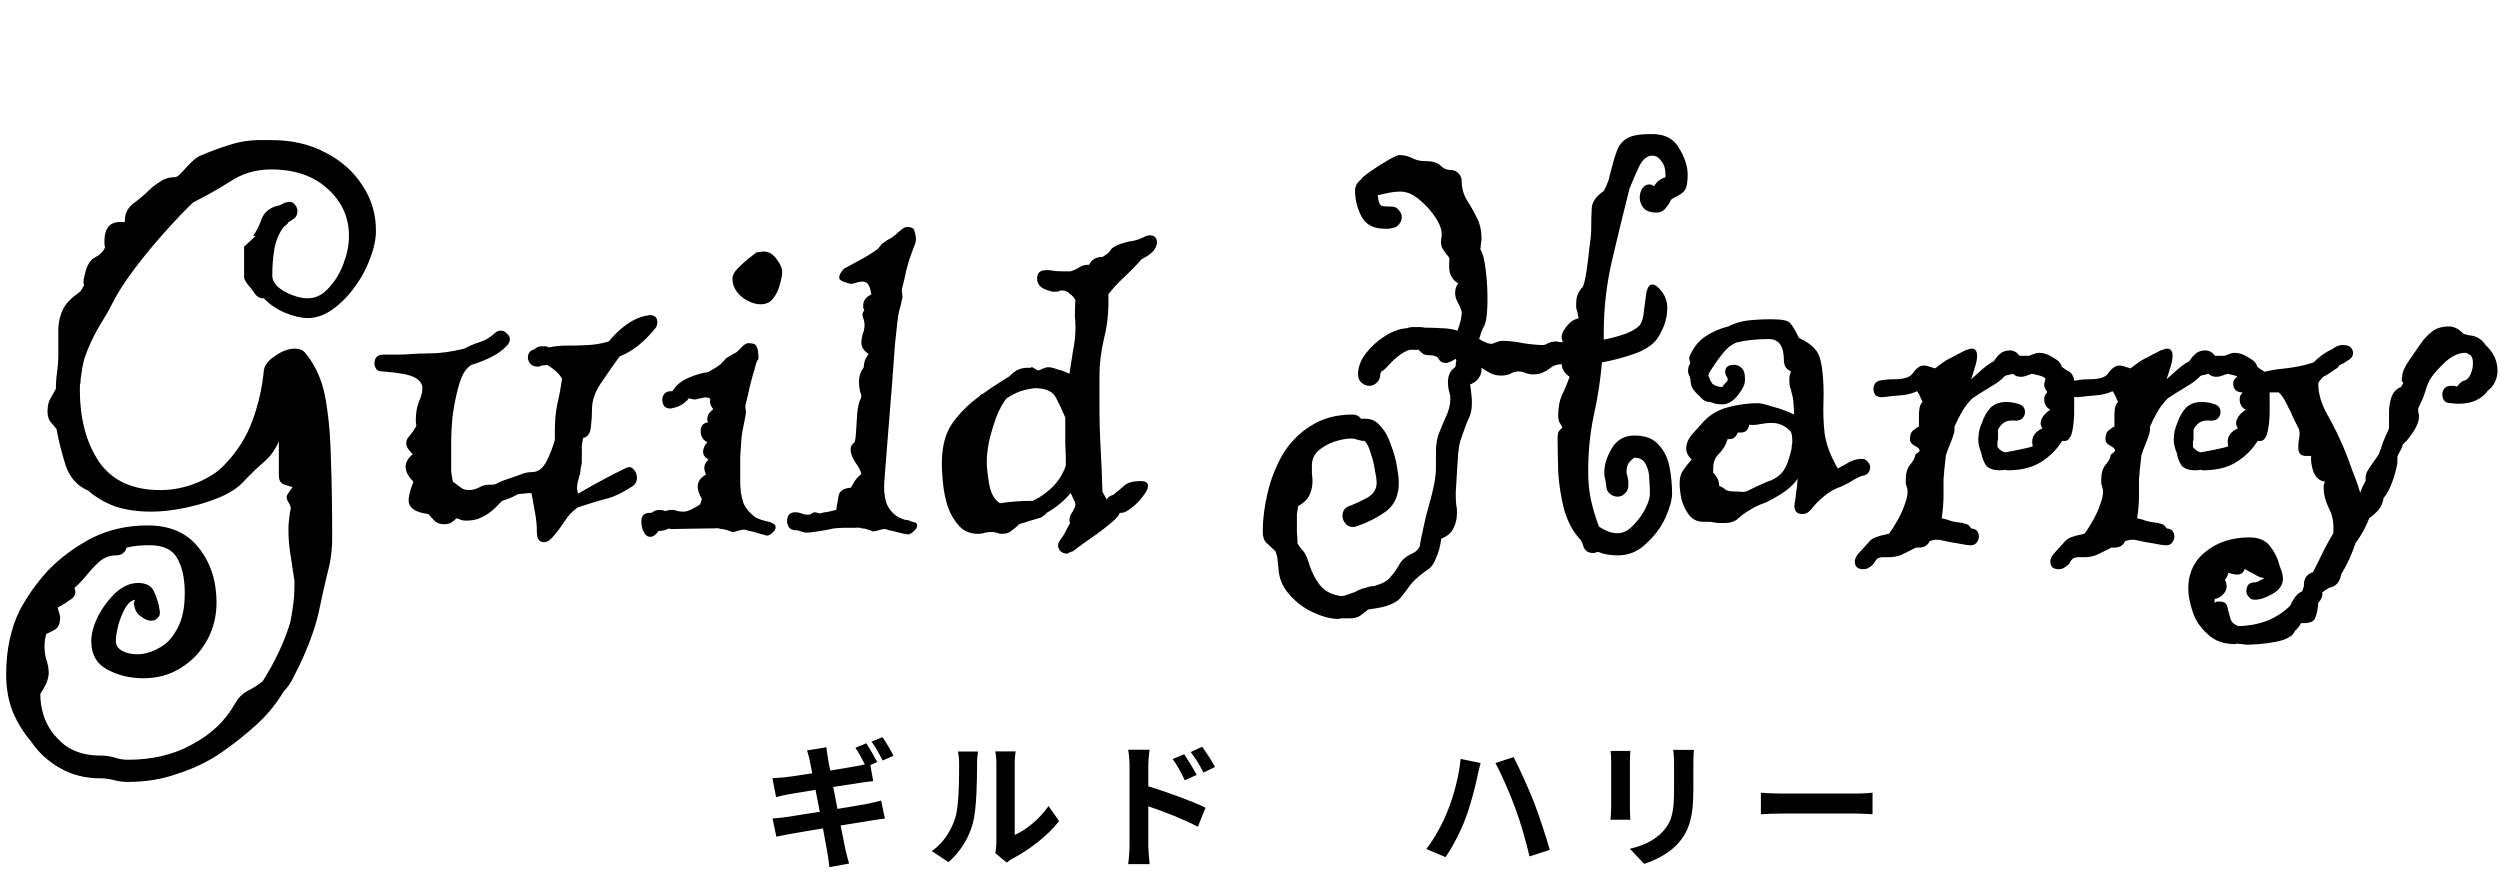 <svg width="292" height="103" viewBox="0 0 292 103" fill="none" xmlns="http://www.w3.org/2000/svg">
<path d="M14.93 91.33C14.37 91.33 13.833 91.26 13.32 91.12C12.807 90.98 12.27 90.91 11.71 90.91C9.983 90.91 8.42 90.513 7.02 89.72C5.62 88.927 4.5 87.9 3.66 86.64C2.773 85.613 2.05 84.447 1.49 83.14C0.977 81.833 0.72 80.387 0.72 78.8C0.72 77.307 0.86 75.93 1.14 74.67C1.42 73.41 1.793 72.313 2.26 71.38C3.1 69.747 4.22 68.16 5.62 66.62C7.067 65.127 8.77 63.867 10.73 62.84C12.69 61.86 14.86 61.37 17.24 61.37C19.853 61.37 21.837 62.233 23.19 63.96C24.59 65.687 25.29 67.833 25.29 70.4C25.29 71.987 24.917 73.457 24.17 74.81C23.423 76.163 22.397 77.237 21.09 78.03C19.83 78.823 18.383 79.22 16.75 79.22C15.163 79.22 13.74 78.87 12.48 78.17C11.267 77.517 10.66 76.42 10.66 74.88C10.66 74.04 10.917 73.083 11.43 72.01C11.99 70.937 12.69 70.003 13.53 69.21C14.37 68.463 15.233 68.09 16.12 68.09C17.1 68.09 17.73 68.44 18.01 69.14C18.337 69.84 18.547 70.54 18.64 71.24C18.733 71.66 18.663 71.963 18.43 72.15C18.243 72.383 17.987 72.5 17.66 72.5C17.287 72.5 16.89 72.337 16.47 72.01C16.05 71.73 15.793 71.333 15.7 70.82C15.653 70.68 15.63 70.54 15.63 70.4C15.677 70.307 15.723 70.19 15.77 70.05C15.303 70.143 14.907 70.493 14.58 71.1C14.253 71.707 13.997 72.36 13.81 73.06C13.623 73.807 13.53 74.413 13.53 74.88C13.53 75.347 13.763 75.72 14.23 76C14.743 76.28 15.35 76.42 16.05 76.42C16.843 76.42 17.66 76.187 18.5 75.72C19.387 75.3 20.11 74.553 20.67 73.48C21.277 72.453 21.58 71.053 21.58 69.28C21.58 67.553 21.277 66.177 20.67 65.15C20.11 64.17 19.037 63.68 17.45 63.68C16.423 63.68 15.537 63.773 14.79 63.96C14.603 64.567 14.183 64.87 13.53 64.87C12.83 64.87 12.2 65.103 11.64 65.57C11.127 66.037 10.637 66.55 10.17 67.11C9.703 67.717 9.213 68.23 8.7 68.65C8.933 69.257 8.77 69.723 8.21 70.05C7.697 70.423 7.207 70.727 6.74 70.96C6.787 71.147 6.833 71.333 6.88 71.52C6.973 71.707 7.02 71.917 7.02 72.15C7.02 72.85 6.81 73.317 6.39 73.55C5.97 73.783 5.643 73.947 5.41 74.04C5.27 74.507 5.2 74.973 5.2 75.44C5.2 76.047 5.27 76.583 5.41 77.05C5.597 77.563 5.69 78.077 5.69 78.59C5.69 79.15 5.48 79.78 5.06 80.48L4.71 81.04C4.71 82.72 5.153 84.19 6.04 85.45C6.413 85.963 6.903 86.477 7.51 86.99C8.63 87.83 10.03 88.25 11.71 88.25C12.27 88.25 12.807 88.32 13.32 88.46C13.833 88.647 14.37 88.74 14.93 88.74C17.823 88.74 20.343 88.133 22.49 86.92C24.683 85.753 26.34 84.167 27.46 82.16C27.833 81.507 28.323 81.017 28.93 80.69C29.583 80.363 30.167 79.99 30.68 79.57C32.127 77.283 33.2 74.997 33.9 72.71C34.04 72.01 34.157 71.31 34.25 70.61C34.343 69.91 34.39 69.257 34.39 68.65C34.39 68.417 34.39 68.183 34.39 67.95C34.39 67.763 34.367 67.577 34.32 67.39C34.18 66.457 34.04 65.523 33.9 64.59C33.76 63.703 33.69 62.817 33.69 61.93C33.69 61.51 33.713 61.09 33.76 60.67C33.807 60.203 33.877 59.76 33.97 59.34C33.877 58.967 33.76 58.71 33.62 58.57C33.527 58.383 33.48 58.197 33.48 58.01C33.48 57.87 33.713 57.497 34.18 56.89C33.807 56.797 33.433 56.68 33.06 56.54C32.733 56.353 32.57 56.027 32.57 55.56V51.57C32.103 52.597 31.497 53.413 30.75 54.02C30.05 54.627 29.257 55.397 28.37 56.33C27.717 57.03 26.76 57.637 25.5 58.15C24.24 58.663 22.91 59.06 21.51 59.34C20.11 59.62 18.827 59.76 17.66 59.76C16.073 59.76 14.65 59.55 13.39 59.13C12.177 58.663 11.15 58.057 10.31 57.31C9.003 56.75 8.117 55.747 7.65 54.3C7.183 52.807 6.833 51.407 6.6 50.1C6.32 49.773 6.063 49.47 5.83 49.19C5.643 48.863 5.55 48.49 5.55 48.07C5.55 47.417 5.667 46.903 5.9 46.53C6.133 46.11 6.343 45.737 6.53 45.41C6.53 44.71 6.577 44.057 6.67 43.45C6.763 42.797 6.81 42.167 6.81 41.56V41.14C6.81 40.067 6.81 39.133 6.81 38.34C6.857 37.5 7.043 36.753 7.37 36.1C7.697 35.447 8.327 34.793 9.26 34.14C9.26 34.14 9.33 34.07 9.47 33.93L9.75 33.44L9.82 33.3C9.82 33.207 9.797 33.137 9.75 33.09C9.75 32.997 9.75 32.927 9.75 32.88C9.75 32.74 9.797 32.483 9.89 32.11C10.123 31.037 10.52 30.36 11.08 30.08C11.687 29.753 12.083 29.357 12.27 28.89C12.223 28.75 12.2 28.61 12.2 28.47C12.2 28.33 12.2 28.19 12.2 28.05C12.2 27.397 12.363 26.86 12.69 26.44C13.063 26.02 13.693 25.857 14.58 25.95V25.74C14.58 24.947 14.907 24.293 15.56 23.78C16.26 23.267 16.867 22.753 17.38 22.24C17.707 21.913 18.127 21.587 18.64 21.26C19.153 20.887 19.737 20.7 20.39 20.7C20.623 20.7 20.903 20.513 21.23 20.14C21.557 19.767 21.907 19.393 22.28 19.02C22.7 18.6 23.073 18.32 23.4 18.18C24.613 17.667 25.757 17.247 26.83 16.92C27.95 16.547 29.163 16.36 30.47 16.36H31.66C34.087 16.36 36.21 16.85 38.03 17.83C39.85 18.763 41.273 20.023 42.3 21.61C43.373 23.197 43.91 24.97 43.91 26.93C43.91 27.957 43.677 29.053 43.21 30.22C42.79 31.387 42.183 32.507 41.39 33.58C40.643 34.607 39.78 35.47 38.8 36.17C37.867 36.823 36.91 37.15 35.93 37.15C35.183 37.15 34.297 36.94 33.27 36.52C32.29 36.1 31.473 35.54 30.82 34.84H30.68C30.307 34.84 29.98 34.63 29.7 34.21C29.56 33.977 29.327 33.673 29 33.3C28.673 32.88 28.51 32.577 28.51 32.39V28.82L29.84 27.56H29.56C29.98 26.953 30.307 26.3 30.54 25.6C30.82 24.9 31.333 24.41 32.08 24.13C32.173 24.083 32.267 24.06 32.36 24.06C32.453 24.013 32.547 23.99 32.64 23.99C32.733 23.943 32.827 23.897 32.92 23.85C33.013 23.803 33.107 23.757 33.2 23.71C33.48 23.617 33.667 23.57 33.76 23.57C34.087 23.57 34.32 23.687 34.46 23.92C34.647 24.153 34.74 24.387 34.74 24.62C34.74 25.133 34.53 25.483 34.11 25.67C34.017 25.763 33.877 25.857 33.69 25.95C33.643 26.09 33.48 26.253 33.2 26.44C32.687 27.047 32.313 27.863 32.08 28.89C31.893 29.917 31.8 31.037 31.8 32.25C31.847 32.95 32.337 33.557 33.27 34.07C34.25 34.583 35.137 34.84 35.93 34.84C36.863 34.84 37.68 34.443 38.38 33.65C39.127 32.857 39.71 31.9 40.13 30.78C40.55 29.66 40.76 28.587 40.76 27.56C40.76 25.367 39.92 23.523 38.24 22.03C36.607 20.537 34.413 19.79 31.66 19.79C29.887 19.79 28.3 20.257 26.9 21.19C25.5 22.077 24.053 22.893 22.56 23.64C21.72 24.433 20.647 25.553 19.34 27C18.08 28.4 16.867 29.87 15.7 31.41C14.58 32.903 13.74 34.21 13.18 35.33C12.807 36.077 12.387 36.823 11.92 37.57C11.453 38.317 11.033 39.087 10.66 39.88C10.38 40.487 10.123 41.117 9.89 41.77C9.703 42.423 9.563 43.147 9.47 43.94C9.423 44.127 9.4 44.383 9.4 44.71C9.353 44.85 9.33 44.99 9.33 45.13C9.33 45.27 9.33 45.41 9.33 45.55C9.33 48.91 10.077 51.71 11.57 53.95C13.11 56.143 15.49 57.24 18.71 57.24C20.157 57.24 21.58 56.96 22.98 56.4C24.427 55.793 25.523 55.07 26.27 54.23C27.717 52.737 28.79 51.033 29.49 49.12C30.19 47.207 30.633 45.247 30.82 43.24C30.913 42.633 31.357 42.073 32.15 41.56C32.943 41 33.713 40.72 34.46 40.72C34.973 40.72 35.37 40.883 35.65 41.21C36.35 42.05 36.91 43.007 37.33 44.08C37.75 45.107 38.053 46.413 38.24 48C38.473 49.587 38.613 51.57 38.66 53.95C38.753 56.33 38.8 59.293 38.8 62.84C38.8 64.24 38.613 65.617 38.24 66.97C37.913 68.323 37.61 69.677 37.33 71.03C37.143 71.963 36.887 72.897 36.56 73.83C36.233 74.81 35.86 75.767 35.44 76.7C35.113 77.447 34.763 78.17 34.39 78.87C34.063 79.617 33.643 80.247 33.13 80.76C32.243 82.253 31.147 83.583 29.84 84.75C28.533 85.917 27.203 86.967 25.85 87.9C24.357 88.927 22.677 89.743 20.81 90.35C18.99 91.003 17.03 91.33 14.93 91.33ZM64.456 62.84C64.129 63.167 63.826 63.33 63.546 63.33C62.986 63.33 62.706 62.933 62.706 62.14C62.706 61.393 62.636 60.647 62.496 59.9C62.356 59.107 62.216 58.337 62.076 57.59C61.749 57.59 61.446 57.613 61.166 57.66C60.933 57.66 60.699 57.683 60.466 57.73C59.906 58.057 59.299 58.313 58.646 58.5C58.459 58.687 58.249 58.897 58.016 59.13C57.829 59.363 57.503 59.643 57.036 59.97C56.709 60.203 56.313 60.413 55.846 60.6C55.426 60.74 54.959 60.81 54.446 60.81C54.259 60.81 54.073 60.787 53.886 60.74C53.746 60.693 53.629 60.647 53.536 60.6L53.396 60.53L53.256 60.6C53.069 60.787 52.859 60.95 52.626 61.09C52.393 61.183 52.136 61.23 51.856 61.23C51.436 61.23 51.086 61.113 50.806 60.88C50.526 60.6 50.269 60.32 50.036 60.04C48.496 59.853 47.726 59.317 47.726 58.43C47.726 57.963 47.913 57.24 48.286 56.26C47.679 55.653 47.376 55.07 47.376 54.51C47.376 53.997 47.656 53.507 48.216 53.04C47.703 52.573 47.446 52.153 47.446 51.78C47.446 51.453 47.586 51.15 47.866 50.87C48.146 50.543 48.403 50.17 48.636 49.75C48.589 49.563 48.566 49.33 48.566 49.05C48.566 48.257 48.683 47.557 48.916 46.95C49.196 46.343 49.336 45.807 49.336 45.34C49.336 44.827 49.033 44.407 48.426 44.08C47.819 43.753 46.559 43.52 44.646 43.38C44.319 43.38 44.086 43.287 43.946 43.1C43.806 42.867 43.736 42.657 43.736 42.47C43.736 41.77 44.086 41.42 44.786 41.42H46.046C46.839 41.42 47.516 41.397 48.076 41.35C48.636 41.303 49.289 41.28 50.036 41.28C51.343 41.28 52.743 41.093 54.236 40.72C54.843 40.393 55.449 40.137 56.056 39.95C56.663 39.763 57.246 39.413 57.806 38.9C57.993 38.713 58.226 38.62 58.506 38.62C58.786 38.62 59.019 38.737 59.206 38.97C59.439 39.157 59.556 39.367 59.556 39.6C59.556 39.88 59.439 40.137 59.206 40.37C58.739 40.883 58.133 41.327 57.386 41.7C56.639 42.073 55.869 42.377 55.076 42.61C54.843 42.75 54.633 42.937 54.446 43.17C54.073 43.59 53.746 44.36 53.466 45.48C53.186 46.553 52.976 47.673 52.836 48.84C52.743 49.96 52.696 50.847 52.696 51.5V53.6C52.696 54.067 52.696 54.533 52.696 55C52.743 55.467 52.813 55.887 52.906 56.26L53.746 56.89C54.026 57.123 54.353 57.24 54.726 57.24C55.146 57.24 55.543 57.147 55.916 56.96C56.289 56.727 56.709 56.61 57.176 56.61C57.269 56.61 57.386 56.61 57.526 56.61C57.666 56.61 57.783 56.587 57.876 56.54C58.296 56.307 58.879 56.073 59.626 55.84C59.999 55.7 60.396 55.56 60.816 55.42C61.236 55.233 61.679 55.14 62.146 55.14C62.799 55.14 63.336 54.767 63.756 54.02C64.176 53.273 64.526 52.387 64.806 51.36V50.38C64.806 49.213 64.899 48.163 65.086 47.23C65.319 46.25 65.506 45.247 65.646 44.22C65.273 43.613 64.689 43.077 63.896 42.61C63.709 42.657 63.546 42.68 63.406 42.68C63.313 42.68 63.219 42.703 63.126 42.75C63.079 42.75 63.033 42.773 62.986 42.82C62.939 42.82 62.869 42.82 62.776 42.82C62.403 42.82 62.123 42.703 61.936 42.47C61.749 42.237 61.656 42.003 61.656 41.77C61.656 41.257 61.913 40.93 62.426 40.79C62.659 40.557 62.963 40.44 63.336 40.44C63.429 40.44 63.546 40.44 63.686 40.44C63.826 40.44 63.966 40.487 64.106 40.58C64.759 40.44 65.413 40.37 66.066 40.37C67.046 40.37 67.933 40.347 68.726 40.3C69.566 40.253 70.359 40.113 71.106 39.88C71.713 39.133 72.366 38.503 73.066 37.99C73.813 37.43 74.606 37.057 75.446 36.87C75.539 36.87 75.609 36.87 75.656 36.87C75.749 36.823 75.819 36.8 75.866 36.8C76.473 36.8 76.776 37.08 76.776 37.64C76.776 37.967 76.659 38.247 76.426 38.48C75.166 40.02 73.813 41.07 72.366 41.63C71.526 42.797 70.779 43.87 70.126 44.85C69.473 45.83 69.146 46.81 69.146 47.79C69.146 48.49 69.099 49.213 69.006 49.96C68.913 50.66 68.609 51.057 68.096 51.15C68.049 51.43 68.003 51.733 67.956 52.06C67.956 52.34 67.956 52.62 67.956 52.9C67.956 53.227 67.956 53.553 67.956 53.88C67.956 54.16 67.909 54.44 67.816 54.72C67.816 55.047 67.746 55.42 67.606 55.84C67.466 56.26 67.396 56.657 67.396 57.03C67.396 57.17 67.443 57.38 67.536 57.66C68.469 57.1 69.379 56.587 70.266 56.12C71.199 55.607 72.109 55.14 72.996 54.72C73.416 54.487 73.743 54.51 73.976 54.79C74.256 55.07 74.396 55.397 74.396 55.77C74.396 56.237 74.209 56.587 73.836 56.82C72.763 57.52 71.806 57.987 70.966 58.22C70.173 58.407 69.006 58.757 67.466 59.27C66.859 59.69 66.323 60.273 65.856 61.02C65.389 61.72 64.923 62.327 64.456 62.84ZM88.84 35.54C88.14 35.54 87.416 35.26 86.67 34.7C85.923 34.093 85.55 33.37 85.55 32.53C85.55 32.157 85.76 31.76 86.18 31.34C86.6 30.92 86.95 30.593 87.23 30.36L88.21 29.59C88.303 29.497 88.443 29.45 88.63 29.45C88.863 29.403 89.05 29.38 89.19 29.38C89.796 29.38 90.31 29.683 90.73 30.29C91.15 30.85 91.36 31.34 91.36 31.76C91.36 32.133 91.266 32.623 91.08 33.23C90.94 33.837 90.683 34.373 90.31 34.84C89.983 35.307 89.493 35.54 88.84 35.54ZM89.54 62.56C89.54 62.56 89.4 62.513 89.12 62.42C89.026 62.42 88.91 62.397 88.77 62.35C88.63 62.303 88.49 62.257 88.35 62.21C88.023 62.117 87.72 62.047 87.44 62C87.16 61.907 86.973 61.86 86.88 61.86C86.693 61.86 86.46 61.907 86.18 62C85.9 62.093 85.713 62.14 85.62 62.14C85.573 62.14 85.48 62.117 85.34 62.07C85.246 62.023 85.176 62 85.13 62C84.99 61.953 84.85 61.907 84.71 61.86C84.57 61.813 84.406 61.79 84.22 61.79C83.986 61.697 83.706 61.673 83.38 61.72C83.053 61.72 82.82 61.72 82.68 61.72L78.41 61.79C78.27 61.79 78.176 61.767 78.13 61.72C77.756 61.907 77.43 62 77.15 62H76.94C76.613 62.467 76.286 62.7 75.96 62.7C75.633 62.7 75.376 62.513 75.19 62.14C75.003 61.767 74.91 61.347 74.91 60.88C74.91 60.227 75.236 59.9 75.89 59.9H76.1C76.38 59.667 76.706 59.55 77.08 59.55C77.22 59.55 77.43 59.597 77.71 59.69C77.99 59.597 78.223 59.55 78.41 59.55C78.69 59.55 78.923 59.597 79.11 59.69C79.343 59.737 79.6 59.76 79.88 59.76C80.113 59.76 80.416 59.667 80.79 59.48C81.163 59.293 81.49 59.107 81.77 58.92L81.98 58.29C81.653 57.73 81.49 57.24 81.49 56.82C81.49 56.26 81.816 55.793 82.47 55.42C82.33 55.14 82.26 54.883 82.26 54.65C82.26 54.323 82.423 53.997 82.75 53.67C82.33 53.437 82.12 53.133 82.12 52.76C82.12 52.527 82.213 52.247 82.4 51.92C82.493 51.827 82.563 51.733 82.61 51.64C82.096 51.407 81.84 50.963 81.84 50.31C81.84 49.75 82.12 49.423 82.68 49.33C82.68 49.237 82.656 49.167 82.61 49.12C82.61 49.073 82.61 49.027 82.61 48.98C82.61 48.7 82.68 48.467 82.82 48.28C82.96 48.093 83.123 47.93 83.31 47.79C82.983 47.417 82.866 47.02 82.96 46.6C82.773 46.413 82.47 46.367 82.05 46.46C82.003 46.46 81.956 46.483 81.91 46.53C81.863 46.53 81.793 46.53 81.7 46.53C81.42 46.623 81.233 46.67 81.14 46.67L80.44 46.53C80.346 46.623 80.3 46.693 80.3 46.74C79.786 47.207 79.32 47.487 78.9 47.58C78.526 47.673 78.34 47.72 78.34 47.72C77.686 47.72 77.36 47.37 77.36 46.67C77.36 46.437 77.43 46.227 77.57 46.04C77.756 45.807 78.013 45.69 78.34 45.69H78.55C78.923 45.037 79.53 44.523 80.37 44.15C81.21 43.777 82.003 43.543 82.75 43.45C82.983 43.31 83.216 43.17 83.45 43.03C83.683 42.89 83.893 42.75 84.08 42.61C84.173 42.563 84.243 42.493 84.29 42.4C84.383 42.307 84.453 42.237 84.5 42.19L84.64 42.05C84.686 42.003 84.71 41.98 84.71 41.98C84.71 41.933 84.71 41.91 84.71 41.91L85.27 41.56L85.9 41.21C85.946 41.21 86.063 41.117 86.25 40.93C86.39 40.79 86.576 40.603 86.81 40.37C87.09 40.137 87.323 40.043 87.51 40.09C87.976 40.09 88.256 40.207 88.35 40.44C88.49 40.673 88.56 40.977 88.56 41.35C88.606 41.677 88.606 41.887 88.56 41.98C88.513 42.027 88.443 42.143 88.35 42.33C88.303 42.47 88.233 42.727 88.14 43.1C87.953 43.707 87.766 44.383 87.58 45.13C87.44 45.83 87.276 46.53 87.09 47.23C87.043 47.417 87.043 47.627 87.09 47.86C87.136 48.047 87.136 48.257 87.09 48.49C86.996 48.957 86.903 49.423 86.81 49.89C86.716 50.31 86.646 50.753 86.6 51.22C86.553 51.78 86.506 52.48 86.46 53.32C86.46 54.113 86.46 54.837 86.46 55.49C86.46 56.097 86.46 56.47 86.46 56.61C86.46 56.75 86.483 57.053 86.53 57.52C86.623 57.987 86.716 58.383 86.81 58.71C87.09 59.363 87.58 59.947 88.28 60.46C88.373 60.507 88.49 60.553 88.63 60.6C88.77 60.647 88.886 60.693 88.98 60.74L89.82 60.95C90.006 60.997 90.17 61.067 90.31 61.16C90.496 61.253 90.59 61.37 90.59 61.51V61.58C90.59 61.813 90.473 62.023 90.24 62.21C90.006 62.443 89.773 62.56 89.54 62.56ZM106.001 62.42C105.954 62.42 105.884 62.397 105.791 62.35C105.744 62.35 105.674 62.35 105.581 62.35L104.741 62.14C104.414 62.047 104.111 61.977 103.831 61.93C103.598 61.837 103.434 61.79 103.341 61.79C103.154 61.79 102.921 61.837 102.641 61.93C102.361 62.023 102.151 62.07 102.011 62.07C101.964 62.07 101.894 62.047 101.801 62C101.708 61.953 101.638 61.93 101.591 61.93C101.451 61.883 101.311 61.837 101.171 61.79C101.031 61.743 100.868 61.72 100.681 61.72C100.448 61.627 100.168 61.603 99.841 61.65C99.514 61.65 99.281 61.65 99.141 61.65C99.094 61.65 98.884 61.65 98.511 61.65C98.184 61.65 97.811 61.673 97.391 61.72C96.784 61.86 96.154 61.977 95.501 62.07C94.894 62.163 94.474 62.21 94.241 62.21C94.008 62.21 93.774 62.163 93.541 62.07C93.354 61.977 93.144 61.93 92.911 61.93C92.584 61.93 92.328 61.813 92.141 61.58C92.001 61.347 91.931 61.113 91.931 60.88C91.931 60.18 92.258 59.83 92.911 59.83C93.144 59.83 93.378 59.877 93.611 59.97C93.844 60.063 94.054 60.11 94.241 60.11H94.591C94.731 60.017 94.848 59.947 94.941 59.9C95.081 59.853 95.151 59.83 95.151 59.83C95.244 59.83 95.431 59.877 95.711 59.97C96.084 59.877 96.458 59.807 96.831 59.76C97.204 59.667 97.484 59.597 97.671 59.55C97.764 58.943 97.858 58.383 97.951 57.87C98.091 57.31 98.581 57.007 99.421 56.96V56.89L99.631 56.54C99.724 56.353 99.841 56.167 99.981 55.98C100.168 55.747 100.378 55.537 100.611 55.35C100.518 54.977 100.284 54.533 99.911 54.02C99.538 53.46 99.351 52.947 99.351 52.48C99.351 52.153 99.491 51.897 99.771 51.71C99.864 51.617 99.934 51.22 99.981 50.52C100.028 49.82 100.074 49.073 100.121 48.28C100.214 47.44 100.354 46.857 100.541 46.53C100.634 46.343 100.611 46.087 100.471 45.76C100.378 45.387 100.331 44.99 100.331 44.57C100.331 43.963 100.518 43.403 100.891 42.89C100.891 42.33 101.078 41.817 101.451 41.35C100.891 40.977 100.611 40.533 100.611 40.02C100.611 39.647 100.681 39.25 100.821 38.83C100.821 38.877 100.821 38.877 100.821 38.83C100.868 38.783 100.914 38.597 100.961 38.27C101.008 37.85 100.961 37.477 100.821 37.15C100.681 36.777 100.728 36.473 100.961 36.24C100.914 36.147 100.868 36.053 100.821 35.96C100.821 35.867 100.821 35.773 100.821 35.68C100.821 35.167 101.078 34.77 101.591 34.49L101.801 34.35C101.801 34.303 101.778 34.28 101.731 34.28C101.731 34.28 101.731 34.257 101.731 34.21C101.684 33.837 101.591 33.533 101.451 33.3C101.311 33.02 101.054 32.88 100.681 32.88C100.588 32.88 100.354 32.927 99.981 33.02C99.701 33.113 99.514 33.16 99.421 33.16C99.328 33.16 99.071 33.09 98.651 32.95C98.231 32.81 98.021 32.647 98.021 32.46C98.021 32.227 98.091 32.017 98.231 31.83C98.371 31.597 98.511 31.433 98.651 31.34C99.164 31.06 99.771 30.733 100.471 30.36C101.171 29.987 101.848 29.567 102.501 29.1L102.851 28.68L102.991 28.47C103.038 28.47 103.061 28.47 103.061 28.47C103.061 28.423 103.084 28.4 103.131 28.4L103.621 28.05L104.251 27.7C104.298 27.653 104.344 27.607 104.391 27.56C104.484 27.513 104.554 27.467 104.601 27.42C104.788 27.233 104.998 27.047 105.231 26.86C105.511 26.627 105.744 26.51 105.931 26.51C106.398 26.51 106.678 26.627 106.771 26.86C106.864 27.093 106.934 27.397 106.981 27.77C106.981 28.097 106.958 28.307 106.911 28.4L106.491 29.52C106.258 30.127 106.048 30.803 105.861 31.55C105.721 32.25 105.558 32.95 105.371 33.65C105.324 33.837 105.324 34.047 105.371 34.28C105.418 34.513 105.418 34.723 105.371 34.91C105.278 35.377 105.161 35.843 105.021 36.31C104.928 36.73 104.858 37.173 104.811 37.64C104.764 38.013 104.671 38.877 104.531 40.23C104.438 41.583 104.321 43.17 104.181 44.99C104.041 46.763 103.901 48.513 103.761 50.24C103.621 51.967 103.504 53.437 103.411 54.65C103.318 55.817 103.271 56.423 103.271 56.47C103.271 56.61 103.271 56.913 103.271 57.38C103.318 57.847 103.388 58.243 103.481 58.57C103.668 59.27 104.134 59.877 104.881 60.39C104.974 60.437 105.091 60.483 105.231 60.53C105.371 60.577 105.488 60.623 105.581 60.67C105.674 60.717 105.791 60.74 105.931 60.74C106.071 60.74 106.211 60.787 106.351 60.88C106.538 60.927 106.701 60.973 106.841 61.02C107.028 61.067 107.121 61.183 107.121 61.37C107.121 61.603 106.981 61.837 106.701 62.07C106.468 62.303 106.234 62.42 106.001 62.42ZM125.334 64.38C125.194 64.427 125.054 64.473 124.914 64.52C124.821 64.613 124.704 64.66 124.564 64.66C124.331 64.66 124.098 64.567 123.864 64.38C123.678 64.193 123.584 63.96 123.584 63.68C123.584 63.493 123.701 63.237 123.934 62.91C124.168 62.63 124.354 62.327 124.494 62C124.681 61.673 124.844 61.37 124.984 61.09C124.984 60.997 124.961 60.95 124.914 60.95C124.914 60.903 124.914 60.857 124.914 60.81C124.914 60.437 125.008 60.133 125.194 59.9C125.381 59.62 125.521 59.317 125.614 58.99C125.614 58.803 125.544 58.593 125.404 58.36C125.311 58.127 125.194 57.87 125.054 57.59C124.261 58.523 123.328 59.293 122.254 59.9C122.068 60.133 121.834 60.32 121.554 60.46L120.364 60.81C120.178 60.857 119.968 60.927 119.734 61.02C119.501 61.067 119.268 61.137 119.034 61.23C118.708 61.557 118.404 61.813 118.124 62C117.891 62.233 117.518 62.35 117.004 62.35C116.771 62.35 116.561 62.303 116.374 62.21C116.188 62.163 115.978 62.14 115.744 62.14C115.558 62.14 115.324 62.163 115.044 62.21C114.811 62.303 114.531 62.35 114.204 62.35C113.318 62.35 112.594 62.047 112.034 61.44C111.474 60.833 111.031 60.087 110.704 59.2C110.424 58.313 110.238 57.403 110.144 56.47C110.051 55.537 110.004 54.767 110.004 54.16C110.004 52.153 110.424 50.567 111.264 49.4C112.104 48.233 113.131 47.207 114.344 46.32C114.438 46.227 114.508 46.157 114.554 46.11C114.648 46.063 114.741 46.017 114.834 45.97C115.348 45.597 115.861 45.247 116.374 44.92C116.888 44.593 117.401 44.267 117.914 43.94L118.054 43.8C118.614 43.24 119.244 42.96 119.944 42.96H120.364C120.411 42.913 120.458 42.89 120.504 42.89C120.598 42.89 120.738 42.96 120.924 43.1C121.158 43.24 121.321 43.287 121.414 43.24C121.881 43.007 122.208 42.89 122.394 42.89C122.581 42.89 122.768 42.913 122.954 42.96C123.141 43.007 123.351 43.077 123.584 43.17C123.818 43.217 124.051 43.287 124.284 43.38C124.518 43.473 124.728 43.567 124.914 43.66C125.054 42.727 125.194 41.817 125.334 40.93C125.521 40.043 125.614 39.157 125.614 38.27C125.614 37.897 125.591 37.43 125.544 36.87C125.544 36.263 125.568 35.657 125.614 35.05C125.428 34.723 125.194 34.467 124.914 34.28C124.681 34.047 124.401 33.93 124.074 33.93H123.864C123.771 33.977 123.654 34.023 123.514 34.07C123.421 34.07 123.281 34.07 123.094 34.07C123.094 34.07 123.024 34.07 122.884 34.07C122.791 34.023 122.651 33.977 122.464 33.93C121.578 33.697 121.134 33.23 121.134 32.53C121.134 31.877 121.484 31.55 122.184 31.55C122.558 31.55 122.838 31.573 123.024 31.62C123.258 31.667 123.608 31.69 124.074 31.69H125.054C125.474 31.55 125.824 31.387 126.104 31.2C126.384 31.013 126.758 30.92 127.224 30.92C127.504 30.313 128.018 30.01 128.764 30.01C129.278 29.73 129.604 29.45 129.744 29.17C129.931 28.89 130.398 28.633 131.144 28.4C131.564 28.26 131.984 28.167 132.404 28.12C132.824 28.027 133.221 27.887 133.594 27.7C133.828 27.56 134.061 27.49 134.294 27.49C134.854 27.49 135.134 27.77 135.134 28.33C135.134 28.61 134.994 28.937 134.714 29.31C134.434 29.637 133.968 29.963 133.314 30.29C132.894 30.803 132.264 31.457 131.424 32.25C130.631 32.997 129.978 33.697 129.464 34.35V35.4C129.464 36.847 129.278 38.293 128.904 39.74C128.578 41.14 128.414 42.563 128.414 44.01V47.16C128.414 48.98 128.461 50.707 128.554 52.34C128.648 53.973 128.718 55.677 128.764 57.45C128.858 57.59 128.951 57.753 129.044 57.94C129.138 58.08 129.208 58.22 129.254 58.36C129.394 58.08 129.651 57.893 130.024 57.8C130.491 57.427 130.911 57.077 131.284 56.75C131.658 56.377 132.311 56.19 133.244 56.19C133.804 56.19 134.084 56.377 134.084 56.75C134.084 57.077 133.874 57.497 133.454 58.01C133.081 58.523 132.638 58.967 132.124 59.34C131.658 59.713 131.284 59.9 131.004 59.9H130.794L130.724 60.04C130.584 60.367 130.118 60.833 129.324 61.44C128.578 62.047 127.784 62.63 126.944 63.19C126.151 63.75 125.614 64.147 125.334 64.38ZM116.794 58.78C117.401 58.687 118.008 58.617 118.614 58.57C119.221 58.523 119.898 58.5 120.644 58.5C122.604 57.52 123.888 56.143 124.494 54.37C124.494 53.53 124.471 52.643 124.424 51.71C124.424 50.777 124.424 49.797 124.424 48.77C124.098 47.977 123.748 47.23 123.374 46.53C123.048 45.783 122.278 45.387 121.064 45.34C120.738 45.34 120.271 45.41 119.664 45.55C119.058 45.69 118.358 46.017 117.564 46.53C117.144 47.043 116.748 47.767 116.374 48.7C116.048 49.587 115.768 50.52 115.534 51.5C115.348 52.433 115.254 53.25 115.254 53.95C115.254 54.603 115.348 55.467 115.534 56.54C115.721 57.613 116.141 58.36 116.794 58.78ZM156.379 72.29C155.446 72.29 154.443 72.033 153.369 71.52C152.343 71.053 151.456 70.4 150.709 69.56C149.963 68.767 149.519 67.88 149.379 66.9C149.333 66.48 149.286 66.06 149.239 65.64C149.239 65.22 149.146 64.8 148.959 64.38C148.586 64.007 148.236 63.68 147.909 63.4C147.629 63.12 147.489 62.677 147.489 62.07C147.489 60.67 147.676 59.177 148.049 57.59C148.423 56.003 149.006 54.51 149.799 53.11C150.639 51.71 151.736 50.59 153.089 49.75C154.443 48.863 156.076 48.42 157.989 48.42C158.409 48.42 158.736 48.583 158.969 48.91H159.529C160.229 48.91 160.813 49.213 161.279 49.82C161.793 50.38 162.189 51.103 162.469 51.99C162.796 52.83 163.029 53.67 163.169 54.51C163.309 55.303 163.379 55.933 163.379 56.4C163.379 57.893 162.866 59.013 161.839 59.76C160.859 60.46 159.763 61.02 158.549 61.44C158.083 61.627 157.663 61.58 157.289 61.3C156.963 60.973 156.799 60.623 156.799 60.25C156.799 59.643 157.103 59.247 157.709 59.06C158.316 58.827 158.969 58.523 159.669 58.15C160.416 57.73 160.789 57.147 160.789 56.4C160.789 56.027 160.719 55.513 160.579 54.86C160.486 54.207 160.323 53.553 160.089 52.9C159.903 52.247 159.669 51.78 159.389 51.5C159.109 51.5 158.829 51.453 158.549 51.36C158.316 51.267 158.059 51.22 157.779 51.22C157.266 51.22 156.636 51.337 155.889 51.57C155.189 51.803 154.559 52.153 153.999 52.62C153.486 53.087 153.229 53.67 153.229 54.37C153.229 54.697 153.229 55.023 153.229 55.35C153.276 55.63 153.299 55.91 153.299 56.19C153.299 56.703 153.206 57.193 153.019 57.66C152.879 58.08 152.553 58.477 152.039 58.85L151.619 59.13C151.573 59.41 151.526 59.713 151.479 60.04C151.479 60.32 151.479 60.6 151.479 60.88C151.479 61.3 151.479 61.72 151.479 62.14C151.526 62.56 151.549 63.003 151.549 63.47C151.736 63.797 151.946 64.077 152.179 64.31C152.413 64.59 152.599 64.94 152.739 65.36C153.113 66.62 153.579 67.6 154.139 68.3C154.699 69.047 155.563 69.49 156.729 69.63C157.009 69.583 157.266 69.513 157.499 69.42C157.779 69.327 158.036 69.233 158.269 69.14C158.456 69.047 158.643 68.953 158.829 68.86C159.016 68.767 159.273 68.697 159.599 68.65L159.669 68.58C160.043 68.487 160.346 68.44 160.579 68.44L160.719 68.37C161.559 68.137 162.143 67.787 162.469 67.32C162.843 66.9 163.169 66.433 163.449 65.92C163.729 65.407 164.219 64.987 164.919 64.66L165.199 64.52C165.433 64.38 165.643 64.147 165.829 63.82C165.829 63.68 165.899 63.283 166.039 62.63C166.179 61.977 166.343 61.23 166.529 60.39C166.763 59.55 166.973 58.78 167.159 58.08C167.346 57.333 167.463 56.82 167.509 56.54C167.649 55.84 167.719 55.187 167.719 54.58C167.719 53.927 167.719 53.297 167.719 52.69C167.719 52.037 167.813 51.407 167.999 50.8C168.233 50.193 168.513 49.517 168.839 48.77C169.213 48.023 169.399 47.3 169.399 46.6C169.399 46.32 169.376 46.11 169.329 45.97C169.189 45.55 169.119 45.107 169.119 44.64C169.119 43.847 169.399 43.263 169.959 42.89C170.006 42.797 170.029 42.703 170.029 42.61C170.029 42.47 170.053 42.307 170.099 42.12L170.029 41.91C169.516 42.237 169.119 42.4 168.839 42.4C168.513 42.4 168.256 42.26 168.069 41.98C167.929 41.653 167.556 41.49 166.949 41.49C166.669 41.49 166.436 41.443 166.249 41.35C166.063 41.21 165.876 41.047 165.689 40.86H164.639C163.846 41.093 162.936 41.793 161.909 42.96C161.676 43.193 161.489 43.333 161.349 43.38C161.256 43.567 161.209 43.683 161.209 43.73C161.209 44.15 161.069 44.477 160.789 44.71C160.556 44.943 160.276 45.06 159.949 45.06C159.623 45.06 159.319 44.943 159.039 44.71C158.759 44.477 158.619 44.15 158.619 43.73C158.619 42.89 158.923 42.073 159.529 41.28C160.136 40.487 160.883 39.81 161.769 39.25C162.656 38.69 163.496 38.387 164.289 38.34C164.523 38.247 164.756 38.2 164.989 38.2C165.269 38.2 165.526 38.2 165.759 38.2C166.039 38.2 166.249 38.223 166.389 38.27C167.136 38.27 167.813 38.293 168.419 38.34C169.026 38.34 169.633 38.433 170.239 38.62C170.379 38.247 170.496 37.873 170.589 37.5C170.683 37.127 170.729 36.753 170.729 36.38C170.589 35.96 170.426 35.587 170.239 35.26C170.053 34.933 169.959 34.583 169.959 34.21C169.959 33.79 170.076 33.417 170.309 33.09C169.609 32.67 169.259 32.017 169.259 31.13C169.259 30.943 169.259 30.78 169.259 30.64C169.306 30.453 169.306 30.267 169.259 30.08C168.933 29.707 168.676 29.357 168.489 29.03C168.303 28.703 168.256 28.283 168.349 27.77C168.489 27.163 168.303 26.44 167.789 25.6C167.276 24.76 166.623 24.013 165.829 23.36C165.083 22.707 164.336 22.38 163.589 22.38C163.123 22.38 162.656 22.427 162.189 22.52C161.769 22.613 161.349 22.707 160.929 22.8C160.976 23.547 161.139 23.967 161.419 24.06C161.699 24.107 162.073 24.13 162.539 24.13C162.913 24.13 163.193 24.27 163.379 24.55C163.613 24.783 163.729 25.063 163.729 25.39C163.729 25.67 163.613 25.95 163.379 26.23C163.193 26.463 162.913 26.603 162.539 26.65C162.399 26.697 162.259 26.72 162.119 26.72C161.979 26.72 161.863 26.72 161.769 26.72C160.463 26.72 159.553 26.253 159.039 25.32C158.526 24.34 158.269 23.313 158.269 22.24C158.269 21.727 158.526 21.283 159.039 20.91C159.039 20.863 159.086 20.793 159.179 20.7C159.319 20.56 159.693 20.28 160.299 19.86C160.906 19.44 161.536 19.043 162.189 18.67C162.843 18.297 163.263 18.11 163.449 18.11C163.963 18.11 164.453 18.227 164.919 18.46C165.386 18.693 165.853 18.81 166.319 18.81C167.299 18.81 167.953 18.997 168.279 19.37C168.606 19.697 169.003 19.86 169.469 19.86C169.843 19.86 170.146 20 170.379 20.28C170.613 20.513 170.729 20.817 170.729 21.19C170.729 21.937 170.916 22.637 171.289 23.29C171.709 23.943 172.106 24.643 172.479 25.39C172.853 26.09 173.039 26.93 173.039 27.91C173.039 28.097 173.016 28.283 172.969 28.47C172.969 28.657 172.946 28.867 172.899 29.1C173.179 29.52 173.389 30.313 173.529 31.48C173.669 32.647 173.739 33.79 173.739 34.91C173.739 36.403 173.623 37.43 173.389 37.99C173.203 38.363 173.063 38.667 172.969 38.9C172.923 39.133 172.853 39.367 172.759 39.6C172.946 39.693 173.063 39.763 173.109 39.81C173.343 39.903 173.553 39.997 173.739 40.09C173.926 40.137 174.113 40.16 174.299 40.16C174.486 40.067 174.673 39.997 174.859 39.95C175.046 39.857 175.233 39.81 175.419 39.81C176.213 39.81 177.053 39.903 177.939 40.09C178.873 40.23 179.643 40.3 180.249 40.3C180.389 40.3 180.576 40.23 180.809 40.09C181.089 39.95 181.416 39.88 181.789 39.88C181.883 39.88 181.976 39.903 182.069 39.95C182.209 39.95 182.349 39.95 182.489 39.95H182.559C182.326 39.577 182.349 39.133 182.629 38.62C182.956 38.107 183.283 37.733 183.609 37.5C183.749 37.407 183.889 37.337 184.029 37.29C184.169 37.243 184.286 37.197 184.379 37.15C184.379 37.057 184.356 36.963 184.309 36.87L184.239 36.45C184.193 36.263 184.146 36.1 184.099 35.96C184.099 35.773 184.099 35.587 184.099 35.4C184.099 34.653 184.356 34.023 184.869 33.51C185.009 33.23 185.149 32.647 185.289 31.76C185.429 30.827 185.546 29.893 185.639 28.96C185.779 27.98 185.849 27.303 185.849 26.93C185.849 25.857 185.873 24.97 185.919 24.27C185.966 23.57 186.433 22.917 187.319 22.31C187.413 22.123 187.506 21.937 187.599 21.75C187.693 21.517 187.786 21.283 187.879 21.05L188.159 19.93C188.393 18.997 188.626 18.227 188.859 17.62C189.093 16.967 189.489 16.477 190.049 16.15C190.609 15.823 191.519 15.66 192.779 15.66H192.989C194.483 15.66 195.533 16.22 196.139 17.34C196.793 18.413 197.119 19.44 197.119 20.42C197.119 21.307 197.003 21.913 196.769 22.24C196.583 22.52 196.093 22.847 195.299 23.22L195.159 23.36C195.019 23.687 194.809 24.013 194.529 24.34C194.249 24.667 193.899 24.83 193.479 24.83C192.779 24.83 192.266 24.643 191.939 24.27C191.659 23.897 191.519 23.5 191.519 23.08C191.519 22.707 191.613 22.357 191.799 22.03C192.033 21.703 192.313 21.54 192.639 21.54C192.826 21.54 193.013 21.61 193.199 21.75C193.479 21.237 193.923 20.887 194.529 20.7V20.42C194.529 19.72 194.366 19.183 194.039 18.81C193.759 18.39 193.409 18.18 192.989 18.18C192.383 18.18 191.869 18.6 191.449 19.44C191.076 20.233 190.703 21.097 190.329 22.03C189.629 24.783 188.953 27.56 188.299 30.36C187.646 33.16 187.319 35.983 187.319 38.83V39.67C188.253 39.483 189.116 39.25 189.909 38.97C190.703 38.643 191.239 38.317 191.519 37.99C191.799 37.617 191.963 37.057 192.009 36.31C192.103 35.563 192.196 34.863 192.289 34.21C192.429 33.557 192.663 33.23 192.989 33.23C193.316 33.23 193.689 33.51 194.109 34.07C194.529 34.63 194.739 35.26 194.739 35.96C194.739 36.707 194.599 37.43 194.319 38.13C194.039 38.783 193.759 39.297 193.479 39.67C192.919 40.37 192.033 40.93 190.819 41.35C189.606 41.77 188.369 42.097 187.109 42.33C186.923 44.477 186.596 46.577 186.129 48.63C185.709 50.637 185.499 52.807 185.499 55.14C185.499 56.353 185.616 57.473 185.849 58.5C186.083 59.527 186.386 60.53 186.759 61.51C187.039 61.697 187.343 61.86 187.669 62C188.043 62.187 188.463 62.28 188.929 62.28C189.536 62.28 190.119 62 190.679 61.44C191.286 60.833 191.776 60.18 192.149 59.48C192.523 58.733 192.709 58.127 192.709 57.66C192.709 57.193 192.686 56.633 192.639 55.98C192.639 55.327 192.499 54.743 192.219 54.23C191.986 53.717 191.543 53.46 190.889 53.46C190.843 53.46 190.679 53.6 190.399 53.88C190.119 54.16 189.979 54.557 189.979 55.07C189.979 55.257 190.026 55.49 190.119 55.77L190.189 56.19V56.68C190.189 57.1 190.049 57.427 189.769 57.66C189.536 57.893 189.256 58.01 188.929 58.01C188.603 58.01 188.299 57.893 188.019 57.66C187.739 57.427 187.599 57.1 187.599 56.68V56.61L187.529 56.19C187.483 55.957 187.436 55.747 187.389 55.56C187.389 55.373 187.389 55.21 187.389 55.07C187.389 54.277 187.669 53.39 188.229 52.41C188.836 51.383 189.723 50.87 190.889 50.87C192.196 50.87 193.153 51.243 193.759 51.99C194.413 52.69 194.833 53.577 195.019 54.65C195.206 55.677 195.299 56.68 195.299 57.66C195.299 58.36 195.043 59.293 194.529 60.46C194.016 61.58 193.269 62.583 192.289 63.47C191.356 64.403 190.236 64.87 188.929 64.87C188.089 64.87 187.319 64.73 186.619 64.45C186.433 64.543 186.246 64.59 186.059 64.59C185.499 64.59 185.126 64.333 184.939 63.82C184.893 63.68 184.846 63.54 184.799 63.4C184.753 63.307 184.706 63.213 184.659 63.12C183.773 62.187 183.119 60.997 182.699 59.55C182.326 58.103 182.093 56.633 181.999 55.14C181.953 53.6 181.929 52.247 181.929 51.08C181.929 50.8 181.976 50.567 182.069 50.38C182.209 50.193 182.349 50.053 182.489 49.96C182.396 49.727 182.279 49.517 182.139 49.33C182.046 49.097 181.999 48.84 181.999 48.56C181.999 47.627 182.139 46.833 182.419 46.18C182.746 45.527 183.049 44.803 183.329 44.01C182.723 43.59 182.419 43.1 182.419 42.54C181.859 42.54 181.393 42.703 181.019 43.03C180.786 43.217 180.506 43.38 180.179 43.52C179.899 43.66 179.526 43.73 179.059 43.73C178.779 43.73 178.499 43.683 178.219 43.59C177.939 43.45 177.659 43.38 177.379 43.38C177.053 43.38 176.726 43.473 176.399 43.66C176.073 43.8 175.723 43.87 175.349 43.87C174.883 43.87 174.463 43.777 174.089 43.59C173.716 43.403 173.366 43.193 173.039 42.96V43.17C173.039 43.497 172.946 43.8 172.759 44.08C172.619 44.36 172.316 44.617 171.849 44.85L171.709 44.92C171.849 45.807 171.919 46.53 171.919 47.09C171.919 47.837 171.779 48.467 171.499 48.98C171.266 49.493 170.939 50.38 170.519 51.64C170.473 51.827 170.403 52.27 170.309 52.97C170.263 53.623 170.216 54.37 170.169 55.21C170.123 56.05 170.076 56.843 170.029 57.59C170.029 58.29 170.053 58.78 170.099 59.06C170.146 59.247 170.169 59.41 170.169 59.55C170.169 59.69 170.169 59.83 170.169 59.97C170.169 60.623 170.029 61.207 169.749 61.72C169.516 62.233 169.049 62.63 168.349 62.91C168.349 62.91 168.303 63.167 168.209 63.68C168.116 64.193 167.929 64.753 167.649 65.36C167.416 65.967 167.043 66.41 166.529 66.69L166.249 66.9C165.503 67.46 164.966 67.973 164.639 68.44C164.313 68.907 164.009 69.303 163.729 69.63C163.496 70.003 163.099 70.307 162.539 70.54C161.979 70.82 161.093 71.03 159.879 71.17L159.739 71.24C159.413 71.52 159.109 71.753 158.829 71.94C158.549 72.127 158.153 72.22 157.639 72.22H156.799C156.753 72.22 156.683 72.22 156.589 72.22C156.543 72.267 156.473 72.29 156.379 72.29ZM198.981 60.95C198.281 60.95 197.721 60.693 197.301 60.18C196.881 59.62 196.577 58.99 196.391 58.29C196.251 57.59 196.181 56.96 196.181 56.4C196.181 55.793 196.321 55.303 196.601 54.93C196.881 54.51 197.207 54.09 197.581 53.67L197.511 53.6C197.137 53.227 196.951 52.83 196.951 52.41C196.951 51.85 197.161 51.313 197.581 50.8C198.047 50.287 198.444 49.843 198.771 49.47C199.564 48.537 200.567 47.907 201.781 47.58C202.994 47.253 204.184 47.09 205.351 47.09C205.631 47.09 206.214 47.23 207.101 47.51C207.987 47.743 208.804 48.047 209.551 48.42C209.551 48 209.527 47.603 209.481 47.23C209.481 46.81 209.411 46.367 209.271 45.9C209.224 45.667 209.154 45.41 209.061 45.13C209.014 44.85 208.991 44.57 208.991 44.29C208.991 43.963 209.061 43.66 209.201 43.38C208.641 43.147 208.361 42.727 208.361 42.12C208.361 40.44 207.777 39.6 206.611 39.6C205.164 39.6 203.881 39.74 202.761 40.02C202.154 40.3 201.641 40.72 201.221 41.28C200.801 41.793 200.287 42.517 199.681 43.45C199.587 43.637 199.541 43.777 199.541 43.87C199.634 44.057 199.704 44.243 199.751 44.43C199.844 44.57 199.937 44.71 200.031 44.85C200.357 45.083 200.731 45.2 201.151 45.2C201.151 45.2 201.244 45.083 201.431 44.85C201.664 44.617 201.781 44.477 201.781 44.43V44.15C201.594 43.917 201.501 43.683 201.501 43.45C201.501 42.89 201.851 42.61 202.551 42.61C202.877 42.61 203.157 42.727 203.391 42.96C203.671 43.193 203.811 43.59 203.811 44.15V44.43C203.811 44.897 203.531 45.48 202.971 46.18C202.411 46.88 201.804 47.23 201.151 47.23C200.917 47.23 200.661 47.207 200.381 47.16C200.147 47.067 199.914 46.997 199.681 46.95C199.494 46.95 199.307 46.903 199.121 46.81C198.934 46.717 198.724 46.53 198.491 46.25C198.211 46.017 197.954 45.737 197.721 45.41C197.534 45.083 197.441 44.71 197.441 44.29C197.394 44.057 197.324 43.87 197.231 43.73C197.184 43.543 197.161 43.427 197.161 43.38C197.161 43.147 197.184 42.96 197.231 42.82C197.324 42.633 197.394 42.47 197.441 42.33C197.254 42.003 197.254 41.7 197.441 41.42C197.861 40.487 198.467 39.763 199.261 39.25C200.054 38.737 200.917 38.363 201.851 38.13C202.597 37.757 203.367 37.523 204.161 37.43C205.001 37.337 205.911 37.29 206.891 37.29C208.104 37.29 208.827 37.43 209.061 37.71C209.341 37.99 209.691 38.573 210.111 39.46C210.997 39.88 211.627 40.323 212.001 40.79C212.421 41.21 212.701 42.027 212.841 43.24C212.981 44.453 213.027 45.69 212.981 46.95C212.934 48.21 212.981 49.447 213.121 50.66C213.307 51.827 213.704 52.97 214.311 54.09C214.357 54.23 214.474 54.44 214.661 54.72C215.081 54.487 215.501 54.253 215.921 54.02C216.341 53.787 216.784 53.647 217.251 53.6H217.461C217.787 53.6 218.021 53.717 218.161 53.95C218.347 54.137 218.441 54.347 218.441 54.58C218.441 54.767 218.371 54.977 218.231 55.21C218.091 55.397 217.881 55.513 217.601 55.56C217.321 55.607 216.877 55.817 216.271 56.19C215.664 56.563 215.081 56.843 214.521 57.03C213.914 57.31 213.377 57.66 212.911 58.08C212.444 58.453 211.954 58.967 211.441 59.62C211.161 59.9 210.857 60.04 210.531 60.04C209.784 60.04 209.481 59.597 209.621 58.71C209.667 58.617 209.714 58.29 209.761 57.73C209.854 57.17 209.924 56.563 209.971 55.91C209.691 56.33 209.294 56.75 208.781 57.17C208.314 57.543 207.637 57.963 206.751 58.43C206.657 58.477 206.471 58.57 206.191 58.71C205.957 58.803 205.771 58.873 205.631 58.92C205.164 59.107 204.721 59.34 204.301 59.62C203.881 59.853 203.461 60.157 203.041 60.53C202.854 60.717 202.621 60.857 202.341 60.95C202.107 61.043 201.781 61.09 201.361 61.09C201.174 61.09 200.941 61.09 200.661 61.09C200.381 61.043 200.077 60.997 199.751 60.95H198.981ZM203.531 57.45C203.764 57.45 203.927 57.427 204.021 57.38C205.234 56.773 206.167 56.353 206.821 56.12C207.474 55.84 207.964 55.467 208.291 55C208.664 54.487 208.991 53.6 209.271 52.34C209.271 52.247 209.271 52.153 209.271 52.06C209.317 51.92 209.341 51.757 209.341 51.57C209.341 50.963 209.271 50.567 209.131 50.38C208.524 49.727 207.801 49.4 206.961 49.4C206.494 49.4 206.027 49.447 205.561 49.54C205.141 49.633 204.721 49.657 204.301 49.61C204.207 50.217 203.881 50.52 203.321 50.52H202.971C202.784 51.033 202.457 51.29 201.991 51.29H201.781C201.594 51.943 201.267 52.503 200.801 52.97C200.334 53.39 200.101 53.973 200.101 54.72V55.21C200.567 55.677 200.801 56.19 200.801 56.75C201.081 56.843 201.314 56.983 201.501 57.17C201.734 57.31 201.944 57.38 202.131 57.38H202.201L203.531 57.45ZM218.323 66.27C218.136 66.41 217.903 66.48 217.623 66.48C216.969 66.48 216.643 66.177 216.643 65.57C216.643 65.337 216.759 65.057 216.993 64.73C217.646 64.03 218.113 63.517 218.393 63.19C218.673 62.863 219.303 62.607 220.283 62.42C220.376 62.42 220.446 62.397 220.493 62.35C220.539 62.35 220.586 62.35 220.633 62.35C220.913 61.977 221.239 61.463 221.613 60.81C221.986 60.157 222.289 59.48 222.523 58.78C222.803 58.033 222.873 57.427 222.733 56.96C222.686 56.773 222.639 56.61 222.593 56.47C222.593 56.283 222.593 56.12 222.593 55.98C222.593 55.28 222.756 54.72 223.083 54.3C223.456 53.88 223.666 53.483 223.713 53.11L224.133 52.76C224.179 52.713 224.203 52.69 224.203 52.69C224.203 52.643 224.203 52.62 224.203 52.62C224.203 52.433 224.016 52.247 223.643 52.06C223.269 51.873 223.083 51.617 223.083 51.29C223.083 50.777 223.223 50.427 223.503 50.24C223.783 50.007 223.993 49.867 224.133 49.82V48.42C224.133 48.187 224.156 47.93 224.203 47.65C224.249 47.37 224.366 47.137 224.553 46.95C224.459 46.717 224.366 46.507 224.273 46.32C224.179 46.087 224.063 45.877 223.923 45.69C223.316 45.97 222.663 46.133 221.963 46.18C221.263 46.227 220.586 46.297 219.933 46.39H219.723C219.443 46.39 219.209 46.297 219.023 46.11C218.883 45.877 218.813 45.643 218.813 45.41C218.813 45.177 218.883 44.967 219.023 44.78C219.163 44.593 219.373 44.477 219.653 44.43C220.119 44.337 220.773 44.29 221.613 44.29C222.499 44.243 223.083 44.033 223.363 43.66L223.573 43.38C223.759 43.147 223.969 42.96 224.203 42.82C224.483 42.68 224.786 42.657 225.113 42.75L226.023 43.03C226.723 42.47 227.259 42.097 227.633 41.91C228.006 41.723 228.636 41.397 229.523 40.93C229.896 40.79 230.153 40.72 230.293 40.72C230.713 40.72 230.923 41 230.923 41.56C230.923 41.98 230.829 42.447 230.643 42.96C230.503 43.473 230.363 43.917 230.223 44.29C230.503 44.057 230.923 43.683 231.483 43.17C232.089 42.657 232.556 42.33 232.883 42.19C233.116 41.817 233.373 41.513 233.653 41.28C233.933 41.047 234.306 40.93 234.773 40.93C235.193 40.93 235.566 41.14 235.893 41.56H237.013C237.199 41.467 237.386 41.397 237.573 41.35C237.759 41.257 237.969 41.21 238.203 41.21C238.716 41.21 239.253 41.397 239.813 41.77C240.419 42.097 240.746 42.447 240.793 42.82C241.026 43.007 241.259 43.17 241.493 43.31C241.726 43.403 241.913 43.567 242.053 43.8C242.239 44.127 242.309 44.453 242.263 44.78C242.263 45.107 242.263 45.457 242.263 45.83C242.263 46.39 242.263 47.113 242.263 48C242.263 48.84 242.193 49.61 242.053 50.31C241.913 51.01 241.656 51.407 241.283 51.5H240.863C240.256 52.48 239.439 53.297 238.413 53.95C237.386 54.603 236.079 54.93 234.493 54.93C234.353 54.93 234.259 54.907 234.213 54.86C234.073 54.907 233.863 54.93 233.583 54.93C232.836 54.93 232.299 54.743 231.973 54.37C231.693 53.95 231.506 53.46 231.413 52.9C231.179 52.34 231.063 51.827 231.063 51.36C231.063 50.66 231.203 50.007 231.483 49.4C231.716 48.7 232.043 48.117 232.463 47.65C232.929 47.183 233.559 46.95 234.353 46.95C234.773 46.95 235.216 47.02 235.683 47.16C236.243 47.3 236.523 47.627 236.523 48.14C236.523 48.42 236.406 48.677 236.173 48.91C235.939 49.097 235.613 49.167 235.193 49.12H234.913C234.259 49.12 233.746 49.47 233.373 50.17V51.15C233.373 51.243 233.349 51.407 233.303 51.64C233.303 51.827 233.303 52.013 233.303 52.2C233.583 52.573 233.886 52.783 234.213 52.83C234.773 52.737 235.379 52.62 236.033 52.48C236.733 52.34 237.199 52.223 237.433 52.13C237.386 51.99 237.363 51.803 237.363 51.57C237.363 50.917 237.759 50.403 238.553 50.03C238.413 49.797 238.343 49.61 238.343 49.47C238.343 48.91 238.716 48.373 239.463 47.86C238.996 47.58 238.763 47.183 238.763 46.67C238.763 46.39 238.809 46.203 238.903 46.11C238.996 46.017 239.066 45.9 239.113 45.76C238.879 45.48 238.763 45.2 238.763 44.92C238.763 44.78 238.786 44.663 238.833 44.57C238.879 44.43 238.903 44.337 238.903 44.29C238.903 44.197 238.809 44.103 238.623 44.01C238.436 43.917 238.016 43.8 237.363 43.66C237.176 43.707 236.966 43.777 236.733 43.87C236.499 43.963 236.266 44.01 236.033 44.01C235.659 44.01 235.356 43.893 235.123 43.66C234.936 43.707 234.749 43.753 234.563 43.8C234.423 43.8 234.283 43.847 234.143 43.94C233.769 44.36 233.209 44.78 232.463 45.2C231.763 45.62 231.063 46.063 230.363 46.53C229.896 46.997 229.499 47.51 229.173 48.07C228.846 48.63 228.543 49.237 228.263 49.89C228.356 50.17 228.239 50.707 227.913 51.5C227.586 52.293 227.376 52.853 227.283 53.18C227.143 54.347 227.049 55.28 227.003 55.98C227.003 56.68 227.003 57.357 227.003 58.01C227.003 58.663 226.933 59.503 226.793 60.53C227.213 60.623 227.609 60.74 227.983 60.88C228.403 60.973 228.846 61.043 229.313 61.09L229.383 61.16C229.756 61.16 230.036 61.347 230.223 61.72C230.829 61.767 231.133 62.093 231.133 62.7C231.133 62.933 231.039 63.167 230.853 63.4C230.666 63.633 230.386 63.727 230.013 63.68C229.826 63.68 229.383 63.61 228.683 63.47C228.029 63.377 227.306 63.237 226.513 63.05C226.326 63.05 226.139 63.05 225.953 63.05C225.766 63.097 225.579 63.143 225.393 63.19C225.159 63.703 224.739 63.96 224.133 63.96H223.783C223.316 64.193 222.849 64.427 222.383 64.66C221.963 64.893 221.449 65.033 220.843 65.08C220.376 65.08 220.026 65.08 219.793 65.08C219.559 65.127 219.396 65.173 219.303 65.22C219.303 65.22 219.256 65.267 219.163 65.36C219.116 65.407 219.046 65.5 218.953 65.64C218.906 65.827 218.696 66.037 218.323 66.27ZM241.155 66.27C240.968 66.41 240.735 66.48 240.455 66.48C239.801 66.48 239.475 66.177 239.475 65.57C239.475 65.337 239.591 65.057 239.825 64.73C240.478 64.03 240.945 63.517 241.225 63.19C241.505 62.863 242.135 62.607 243.115 62.42C243.208 62.42 243.278 62.397 243.325 62.35C243.371 62.35 243.418 62.35 243.465 62.35C243.745 61.977 244.071 61.463 244.445 60.81C244.818 60.157 245.121 59.48 245.355 58.78C245.635 58.033 245.705 57.427 245.565 56.96C245.518 56.773 245.471 56.61 245.425 56.47C245.425 56.283 245.425 56.12 245.425 55.98C245.425 55.28 245.588 54.72 245.915 54.3C246.288 53.88 246.498 53.483 246.545 53.11L246.965 52.76C247.011 52.713 247.035 52.69 247.035 52.69C247.035 52.643 247.035 52.62 247.035 52.62C247.035 52.433 246.848 52.247 246.475 52.06C246.101 51.873 245.915 51.617 245.915 51.29C245.915 50.777 246.055 50.427 246.335 50.24C246.615 50.007 246.825 49.867 246.965 49.82V48.42C246.965 48.187 246.988 47.93 247.035 47.65C247.081 47.37 247.198 47.137 247.385 46.95C247.291 46.717 247.198 46.507 247.105 46.32C247.011 46.087 246.895 45.877 246.755 45.69C246.148 45.97 245.495 46.133 244.795 46.18C244.095 46.227 243.418 46.297 242.765 46.39H242.555C242.275 46.39 242.041 46.297 241.855 46.11C241.715 45.877 241.645 45.643 241.645 45.41C241.645 45.177 241.715 44.967 241.855 44.78C241.995 44.593 242.205 44.477 242.485 44.43C242.951 44.337 243.605 44.29 244.445 44.29C245.331 44.243 245.915 44.033 246.195 43.66L246.405 43.38C246.591 43.147 246.801 42.96 247.035 42.82C247.315 42.68 247.618 42.657 247.945 42.75L248.855 43.03C249.555 42.47 250.091 42.097 250.465 41.91C250.838 41.723 251.468 41.397 252.355 40.93C252.728 40.79 252.985 40.72 253.125 40.72C253.545 40.72 253.755 41 253.755 41.56C253.755 41.98 253.661 42.447 253.475 42.96C253.335 43.473 253.195 43.917 253.055 44.29C253.335 44.057 253.755 43.683 254.315 43.17C254.921 42.657 255.388 42.33 255.715 42.19C255.948 41.817 256.205 41.513 256.485 41.28C256.765 41.047 257.138 40.93 257.605 40.93C258.025 40.93 258.398 41.14 258.725 41.56H259.845C260.031 41.467 260.218 41.397 260.405 41.35C260.591 41.257 260.801 41.21 261.035 41.21C261.548 41.21 262.085 41.397 262.645 41.77C263.251 42.097 263.578 42.447 263.625 42.82C263.858 43.007 264.091 43.17 264.325 43.31C264.558 43.403 264.745 43.567 264.885 43.8C265.071 44.127 265.141 44.453 265.095 44.78C265.095 45.107 265.095 45.457 265.095 45.83C265.095 46.39 265.095 47.113 265.095 48C265.095 48.84 265.025 49.61 264.885 50.31C264.745 51.01 264.488 51.407 264.115 51.5H263.695C263.088 52.48 262.271 53.297 261.245 53.95C260.218 54.603 258.911 54.93 257.325 54.93C257.185 54.93 257.091 54.907 257.045 54.86C256.905 54.907 256.695 54.93 256.415 54.93C255.668 54.93 255.131 54.743 254.805 54.37C254.525 53.95 254.338 53.46 254.245 52.9C254.011 52.34 253.895 51.827 253.895 51.36C253.895 50.66 254.035 50.007 254.315 49.4C254.548 48.7 254.875 48.117 255.295 47.65C255.761 47.183 256.391 46.95 257.185 46.95C257.605 46.95 258.048 47.02 258.515 47.16C259.075 47.3 259.355 47.627 259.355 48.14C259.355 48.42 259.238 48.677 259.005 48.91C258.771 49.097 258.445 49.167 258.025 49.12H257.745C257.091 49.12 256.578 49.47 256.205 50.17V51.15C256.205 51.243 256.181 51.407 256.135 51.64C256.135 51.827 256.135 52.013 256.135 52.2C256.415 52.573 256.718 52.783 257.045 52.83C257.605 52.737 258.211 52.62 258.865 52.48C259.565 52.34 260.031 52.223 260.265 52.13C260.218 51.99 260.195 51.803 260.195 51.57C260.195 50.917 260.591 50.403 261.385 50.03C261.245 49.797 261.175 49.61 261.175 49.47C261.175 48.91 261.548 48.373 262.295 47.86C261.828 47.58 261.595 47.183 261.595 46.67C261.595 46.39 261.641 46.203 261.735 46.11C261.828 46.017 261.898 45.9 261.945 45.76C261.711 45.48 261.595 45.2 261.595 44.92C261.595 44.78 261.618 44.663 261.665 44.57C261.711 44.43 261.735 44.337 261.735 44.29C261.735 44.197 261.641 44.103 261.455 44.01C261.268 43.917 260.848 43.8 260.195 43.66C260.008 43.707 259.798 43.777 259.565 43.87C259.331 43.963 259.098 44.01 258.865 44.01C258.491 44.01 258.188 43.893 257.955 43.66C257.768 43.707 257.581 43.753 257.395 43.8C257.255 43.8 257.115 43.847 256.975 43.94C256.601 44.36 256.041 44.78 255.295 45.2C254.595 45.62 253.895 46.063 253.195 46.53C252.728 46.997 252.331 47.51 252.005 48.07C251.678 48.63 251.375 49.237 251.095 49.89C251.188 50.17 251.071 50.707 250.745 51.5C250.418 52.293 250.208 52.853 250.115 53.18C249.975 54.347 249.881 55.28 249.835 55.98C249.835 56.68 249.835 57.357 249.835 58.01C249.835 58.663 249.765 59.503 249.625 60.53C250.045 60.623 250.441 60.74 250.815 60.88C251.235 60.973 251.678 61.043 252.145 61.09L252.215 61.16C252.588 61.16 252.868 61.347 253.055 61.72C253.661 61.767 253.965 62.093 253.965 62.7C253.965 62.933 253.871 63.167 253.685 63.4C253.498 63.633 253.218 63.727 252.845 63.68C252.658 63.68 252.215 63.61 251.515 63.47C250.861 63.377 250.138 63.237 249.345 63.05C249.158 63.05 248.971 63.05 248.785 63.05C248.598 63.097 248.411 63.143 248.225 63.19C247.991 63.703 247.571 63.96 246.965 63.96H246.615C246.148 64.193 245.681 64.427 245.215 64.66C244.795 64.893 244.281 65.033 243.675 65.08C243.208 65.08 242.858 65.08 242.625 65.08C242.391 65.127 242.228 65.173 242.135 65.22C242.135 65.22 242.088 65.267 241.995 65.36C241.948 65.407 241.878 65.5 241.785 65.64C241.738 65.827 241.528 66.037 241.155 66.27ZM262.447 75.3C262.26 75.3 262.073 75.277 261.887 75.23C261.653 75.23 261.443 75.207 261.257 75.16L261.117 75.23H261.047C259.693 75.23 258.62 74.833 257.827 74.04C256.987 73.293 256.403 72.407 256.077 71.38C255.75 70.353 255.587 69.49 255.587 68.79C255.587 66.923 256.287 65.453 257.687 64.38C259.04 63.307 260.72 62.77 262.727 62.77C263.8 62.77 264.593 63.097 265.107 63.75C265.667 64.45 266.04 65.197 266.227 65.99C266.32 66.223 266.413 66.48 266.507 66.76C266.6 67.04 266.647 67.32 266.647 67.6C266.647 68.3 266.25 68.883 265.457 69.35C264.663 69.817 263.963 70.05 263.357 70.05C263.03 70.05 262.797 69.933 262.657 69.7C262.47 69.513 262.377 69.303 262.377 69.07C262.377 68.37 262.703 68.02 263.357 68.02C263.543 68.02 263.73 67.95 263.917 67.81C264.15 67.717 264.337 67.623 264.477 67.53C264.43 67.53 264.36 67.507 264.267 67.46C264.22 67.46 264.15 67.46 264.057 67.46C263.73 67.32 263.427 67.157 263.147 66.97C262.82 66.83 262.517 66.667 262.237 66.48H262.167C262.027 66.9 261.747 67.11 261.327 67.11C261.14 67.11 260.953 67.087 260.767 67.04C260.58 66.993 260.417 66.947 260.277 66.9C260.23 67.04 260.183 67.18 260.137 67.32C260.09 67.46 259.997 67.6 259.857 67.74C259.997 67.927 260.067 68.183 260.067 68.51C260.067 68.837 259.95 69.117 259.717 69.35C259.483 69.63 259.203 69.817 258.877 69.91L258.667 69.98V70.4C258.76 70.353 258.853 70.307 258.947 70.26C259.04 70.26 259.133 70.26 259.227 70.26C259.74 70.26 260.043 70.447 260.137 70.82C260.23 71.24 260.347 71.683 260.487 72.15C260.58 72.617 260.907 72.943 261.467 73.13C262.82 73.083 263.987 72.85 264.967 72.43C265.947 72.01 266.787 71.45 267.487 70.75C267.627 70.423 267.813 70.097 268.047 69.77C268.28 69.443 268.56 69.21 268.887 69.07L268.957 68.93C268.957 68.837 269.003 68.697 269.097 68.51V68.3C269.097 67.553 269.447 67.063 270.147 66.83C270.567 66.037 270.963 65.243 271.337 64.45C271.71 63.703 272.107 62.98 272.527 62.28C272.62 61.16 272.457 60.203 272.037 59.41C271.617 58.57 271.407 57.777 271.407 57.03C271.407 56.89 271.407 56.773 271.407 56.68C271.453 56.54 271.5 56.4 271.547 56.26C270.94 56.167 270.497 55.793 270.217 55.14C269.983 54.44 269.89 53.81 269.937 53.25H269.307C268.84 53.25 268.56 53.04 268.467 52.62C268.42 52.2 268.443 51.733 268.537 51.22C268.63 50.66 268.607 50.263 268.467 50.03C268.373 49.843 268.187 49.47 267.907 48.91C267.673 48.35 267.393 47.767 267.067 47.16C266.787 46.553 266.483 46.11 266.157 45.83H261.957C261.21 45.83 260.837 45.48 260.837 44.78C260.837 44.547 260.93 44.337 261.117 44.15C261.303 43.917 261.56 43.8 261.887 43.8C262.167 43.753 262.447 43.73 262.727 43.73C262.96 43.73 263.217 43.73 263.497 43.73C264.57 43.357 265.713 43.123 266.927 43.03C268.187 42.89 269.283 42.657 270.217 42.33C270.917 41.63 271.64 41.117 272.387 40.79C272.76 40.51 273.11 40.347 273.437 40.3H273.717C274.09 40.3 274.37 40.393 274.557 40.58C274.743 40.767 274.837 40.977 274.837 41.21C274.837 41.63 274.58 41.957 274.067 42.19C274.02 42.237 273.927 42.307 273.787 42.4C273.647 42.447 273.507 42.517 273.367 42.61H273.297L273.017 42.96C272.737 43.147 272.457 43.333 272.177 43.52C271.943 43.707 271.663 43.87 271.337 44.01C271.197 44.197 271.057 44.36 270.917 44.5C270.823 44.64 270.777 44.757 270.777 44.85C270.777 45.97 271.127 47.16 271.827 48.42C272.527 49.633 273.18 50.963 273.787 52.41C274.067 53.063 274.393 53.927 274.767 55C275.187 56.027 275.49 56.89 275.677 57.59C275.677 57.497 275.77 57.24 275.957 56.82C276.19 56.4 276.307 56.167 276.307 56.12V55.63C276.307 55.583 276.353 55.42 276.447 55.14C276.633 54.813 276.843 54.487 277.077 54.16C277.357 53.787 277.613 53.413 277.847 53.04C278.033 52.573 278.197 52.107 278.337 51.64C278.523 51.173 278.733 50.707 278.967 50.24L279.037 49.96C279.037 49.447 279.037 48.863 279.037 48.21C279.037 47.557 279.13 46.95 279.317 46.39C279.55 45.783 279.923 45.387 280.437 45.2L280.717 44.71L280.577 44.57C280.577 44.57 280.553 44.523 280.507 44.43C280.507 44.29 280.53 44.15 280.577 44.01C280.577 43.497 280.857 42.843 281.417 42.05C281.977 41.257 282.397 40.65 282.677 40.23C283.003 39.717 283.423 39.25 283.937 38.83C284.45 38.363 285.15 38.13 286.037 38.13C286.597 38.13 287.133 38.387 287.647 38.9L287.717 38.97C287.81 39.017 287.88 39.04 287.927 39.04C288.02 39.04 288.09 39.063 288.137 39.11C288.23 39.11 288.323 39.133 288.417 39.18C288.51 39.18 288.58 39.18 288.627 39.18C289.373 39.32 289.933 39.693 290.307 40.3C291.24 41.14 291.707 42.143 291.707 43.31C291.707 43.823 291.59 44.29 291.357 44.71C291.17 45.083 290.913 45.387 290.587 45.62C289.84 46.647 288.697 47.16 287.157 47.16C286.783 47.16 286.55 47.137 286.457 47.09H286.247C285.593 47.09 285.267 46.74 285.267 46.04C285.267 45.807 285.337 45.597 285.477 45.41C285.663 45.177 285.92 45.06 286.247 45.06H286.597L286.877 45.13H287.017C287.11 44.99 287.227 44.85 287.367 44.71C287.507 44.57 287.693 44.477 287.927 44.43C288.16 44.337 288.37 44.103 288.557 43.73C288.743 43.31 288.837 42.89 288.837 42.47C288.837 42.097 288.79 41.84 288.697 41.7L288.627 41.56C288.533 41.467 288.417 41.397 288.277 41.35C288.183 41.257 288.09 41.21 287.997 41.21H287.927C287.087 41.21 286.223 41.653 285.337 42.54L285.127 42.75C284.52 43.357 284.077 43.893 283.797 44.36C283.563 44.827 283.377 45.317 283.237 45.83C283.097 46.297 282.84 46.903 282.467 47.65C282.42 47.837 282.42 48 282.467 48.14C282.513 48.28 282.537 48.467 282.537 48.7C282.537 48.98 282.443 49.33 282.257 49.75C282.07 50.17 281.697 50.73 281.137 51.43L280.647 51.92C280.6 52.153 280.507 52.387 280.367 52.62C280.227 52.853 280.11 53.087 280.017 53.32V53.88C280.017 54.253 279.853 54.953 279.527 55.98C279.2 56.96 278.827 57.683 278.407 58.15C278.36 58.477 278.243 58.827 278.057 59.2C277.87 59.527 277.52 59.9 277.007 60.32L276.727 60.53C276.353 61.51 275.817 62.49 275.117 63.47C274.697 64.73 274.137 65.943 273.437 67.11C273.297 67.997 272.83 68.51 272.037 68.65C271.943 68.743 271.827 68.813 271.687 68.86C271.547 68.953 271.43 69.047 271.337 69.14L271.197 69.21L271.267 69.28C271.267 69.7 271.103 70.073 270.777 70.4C270.73 71.1 270.613 71.683 270.427 72.15C270.287 72.617 269.727 72.827 268.747 72.78C268.607 73.107 268.373 73.41 268.047 73.69C268 73.83 267.93 73.947 267.837 74.04C267.743 74.18 267.603 74.297 267.417 74.39C267.09 74.623 266.577 74.81 265.877 74.95C265.177 75.09 264.5 75.183 263.847 75.23C263.193 75.277 262.727 75.3 262.447 75.3Z" fill="black"/>
<path d="M101.176 86.816L99.912 87.344C100.28 87.872 100.696 88.656 101.016 89.28C100.728 89.344 100.392 89.424 100.104 89.472C99.528 89.584 98.312 89.776 96.968 90C96.824 89.28 96.728 88.736 96.696 88.512C96.616 88.144 96.568 87.6 96.52 87.28L94.264 87.648C94.376 88.016 94.488 88.4 94.584 88.864C94.632 89.12 94.744 89.648 94.872 90.32C93.496 90.544 92.264 90.72 91.704 90.784C91.208 90.832 90.728 90.864 90.216 90.896L90.648 93.104C91.192 92.96 91.608 92.864 92.12 92.768C92.616 92.688 93.848 92.48 95.256 92.256C95.416 93.072 95.576 93.952 95.752 94.816C94.12 95.072 92.632 95.312 91.896 95.424C91.384 95.488 90.664 95.584 90.232 95.6L90.68 97.728C91.048 97.632 91.592 97.536 92.28 97.408C92.968 97.28 94.472 97.024 96.12 96.752C96.376 98.096 96.568 99.2 96.648 99.648C96.744 100.128 96.792 100.672 96.872 101.28L99.176 100.864C99.032 100.352 98.872 99.776 98.76 99.296C98.664 98.8 98.44 97.712 98.184 96.416C99.592 96.192 100.888 95.984 101.656 95.856C102.264 95.76 102.92 95.648 103.352 95.616L102.92 93.504C102.504 93.616 101.912 93.76 101.288 93.888C100.568 94.032 99.256 94.24 97.816 94.48C97.656 93.616 97.48 92.736 97.32 91.92C98.648 91.712 99.864 91.52 100.52 91.424C101 91.36 101.64 91.264 101.992 91.232L101.656 89.36L102.456 89.008C102.152 88.416 101.576 87.408 101.176 86.816ZM103.064 86.096L101.8 86.624C102.248 87.232 102.76 88.16 103.096 88.832L104.36 88.272C104.088 87.712 103.496 86.704 103.064 86.096ZM116.248 99.648L117.592 100.752C117.736 100.624 117.928 100.464 118.28 100.272C120.072 99.36 122.376 97.632 123.704 95.904L122.472 94.144C121.4 95.696 119.816 96.96 118.52 97.52V89.152C118.52 88.432 118.616 87.808 118.632 87.76H116.248C116.264 87.808 116.376 88.416 116.376 89.136V98.464C116.376 98.896 116.312 99.344 116.248 99.648ZM108.84 99.408L110.792 100.704C112.152 99.488 113.16 97.92 113.64 96.112C114.072 94.496 114.12 91.12 114.12 89.232C114.12 88.56 114.216 87.856 114.232 87.776H111.88C111.976 88.176 112.024 88.608 112.024 89.248C112.024 91.184 112.008 94.208 111.56 95.584C111.112 96.944 110.248 98.416 108.84 99.408ZM138.312 88.096L136.968 88.656C137.56 89.488 137.912 90.128 138.376 91.136L139.768 90.512C139.4 89.792 138.76 88.768 138.312 88.096ZM140.408 87.216L139.08 87.84C139.672 88.64 140.056 89.232 140.568 90.24L141.912 89.584C141.544 88.864 140.872 87.856 140.408 87.216ZM131.928 98.704C131.928 99.328 131.864 100.304 131.768 100.928H134.28C134.2 100.272 134.12 99.152 134.12 98.704V94.176C135.848 94.752 138.248 95.68 139.912 96.56L140.808 94.336C139.336 93.616 136.248 92.48 134.12 91.84V89.504C134.12 88.832 134.2 88.128 134.264 87.568H131.768C131.88 88.144 131.928 88.928 131.928 89.504V98.704ZM169.08 94.72C168.536 96.128 167.592 97.856 166.6 99.168L168.84 100.112C169.672 98.912 170.616 97.088 171.192 95.536C171.752 94.048 172.328 91.856 172.552 90.72C172.616 90.368 172.808 89.584 172.936 89.12L170.6 88.64C170.408 90.672 169.8 92.944 169.08 94.72ZM176.984 94.384C177.624 96.112 178.2 98.144 178.648 100.032L181.016 99.264C180.568 97.68 179.72 95.136 179.16 93.68C178.552 92.144 177.448 89.68 176.792 88.432L174.664 89.12C175.336 90.352 176.376 92.704 176.984 94.384ZM197.848 87.584H195.432C195.496 88.032 195.528 88.544 195.528 89.184V92.224C195.528 94.72 195.32 95.92 194.216 97.12C193.256 98.16 191.96 98.768 190.376 99.136L192.04 100.896C193.208 100.528 194.872 99.744 195.928 98.592C197.112 97.28 197.784 95.792 197.784 92.352V89.184C197.784 88.544 197.816 88.032 197.848 87.584ZM190.424 87.712H188.12C188.168 88.08 188.184 88.64 188.184 88.944V94.336C188.184 94.816 188.12 95.44 188.104 95.744H190.424C190.392 95.376 190.376 94.752 190.376 94.352V88.944C190.376 88.432 190.392 88.08 190.424 87.712ZM205.672 92.592V95.104C206.264 95.056 207.336 95.024 208.248 95.024H216.84C217.512 95.024 218.328 95.088 218.712 95.104V92.592C218.296 92.624 217.592 92.688 216.84 92.688H208.248C207.416 92.688 206.248 92.64 205.672 92.592Z" fill="black"/>
</svg>
